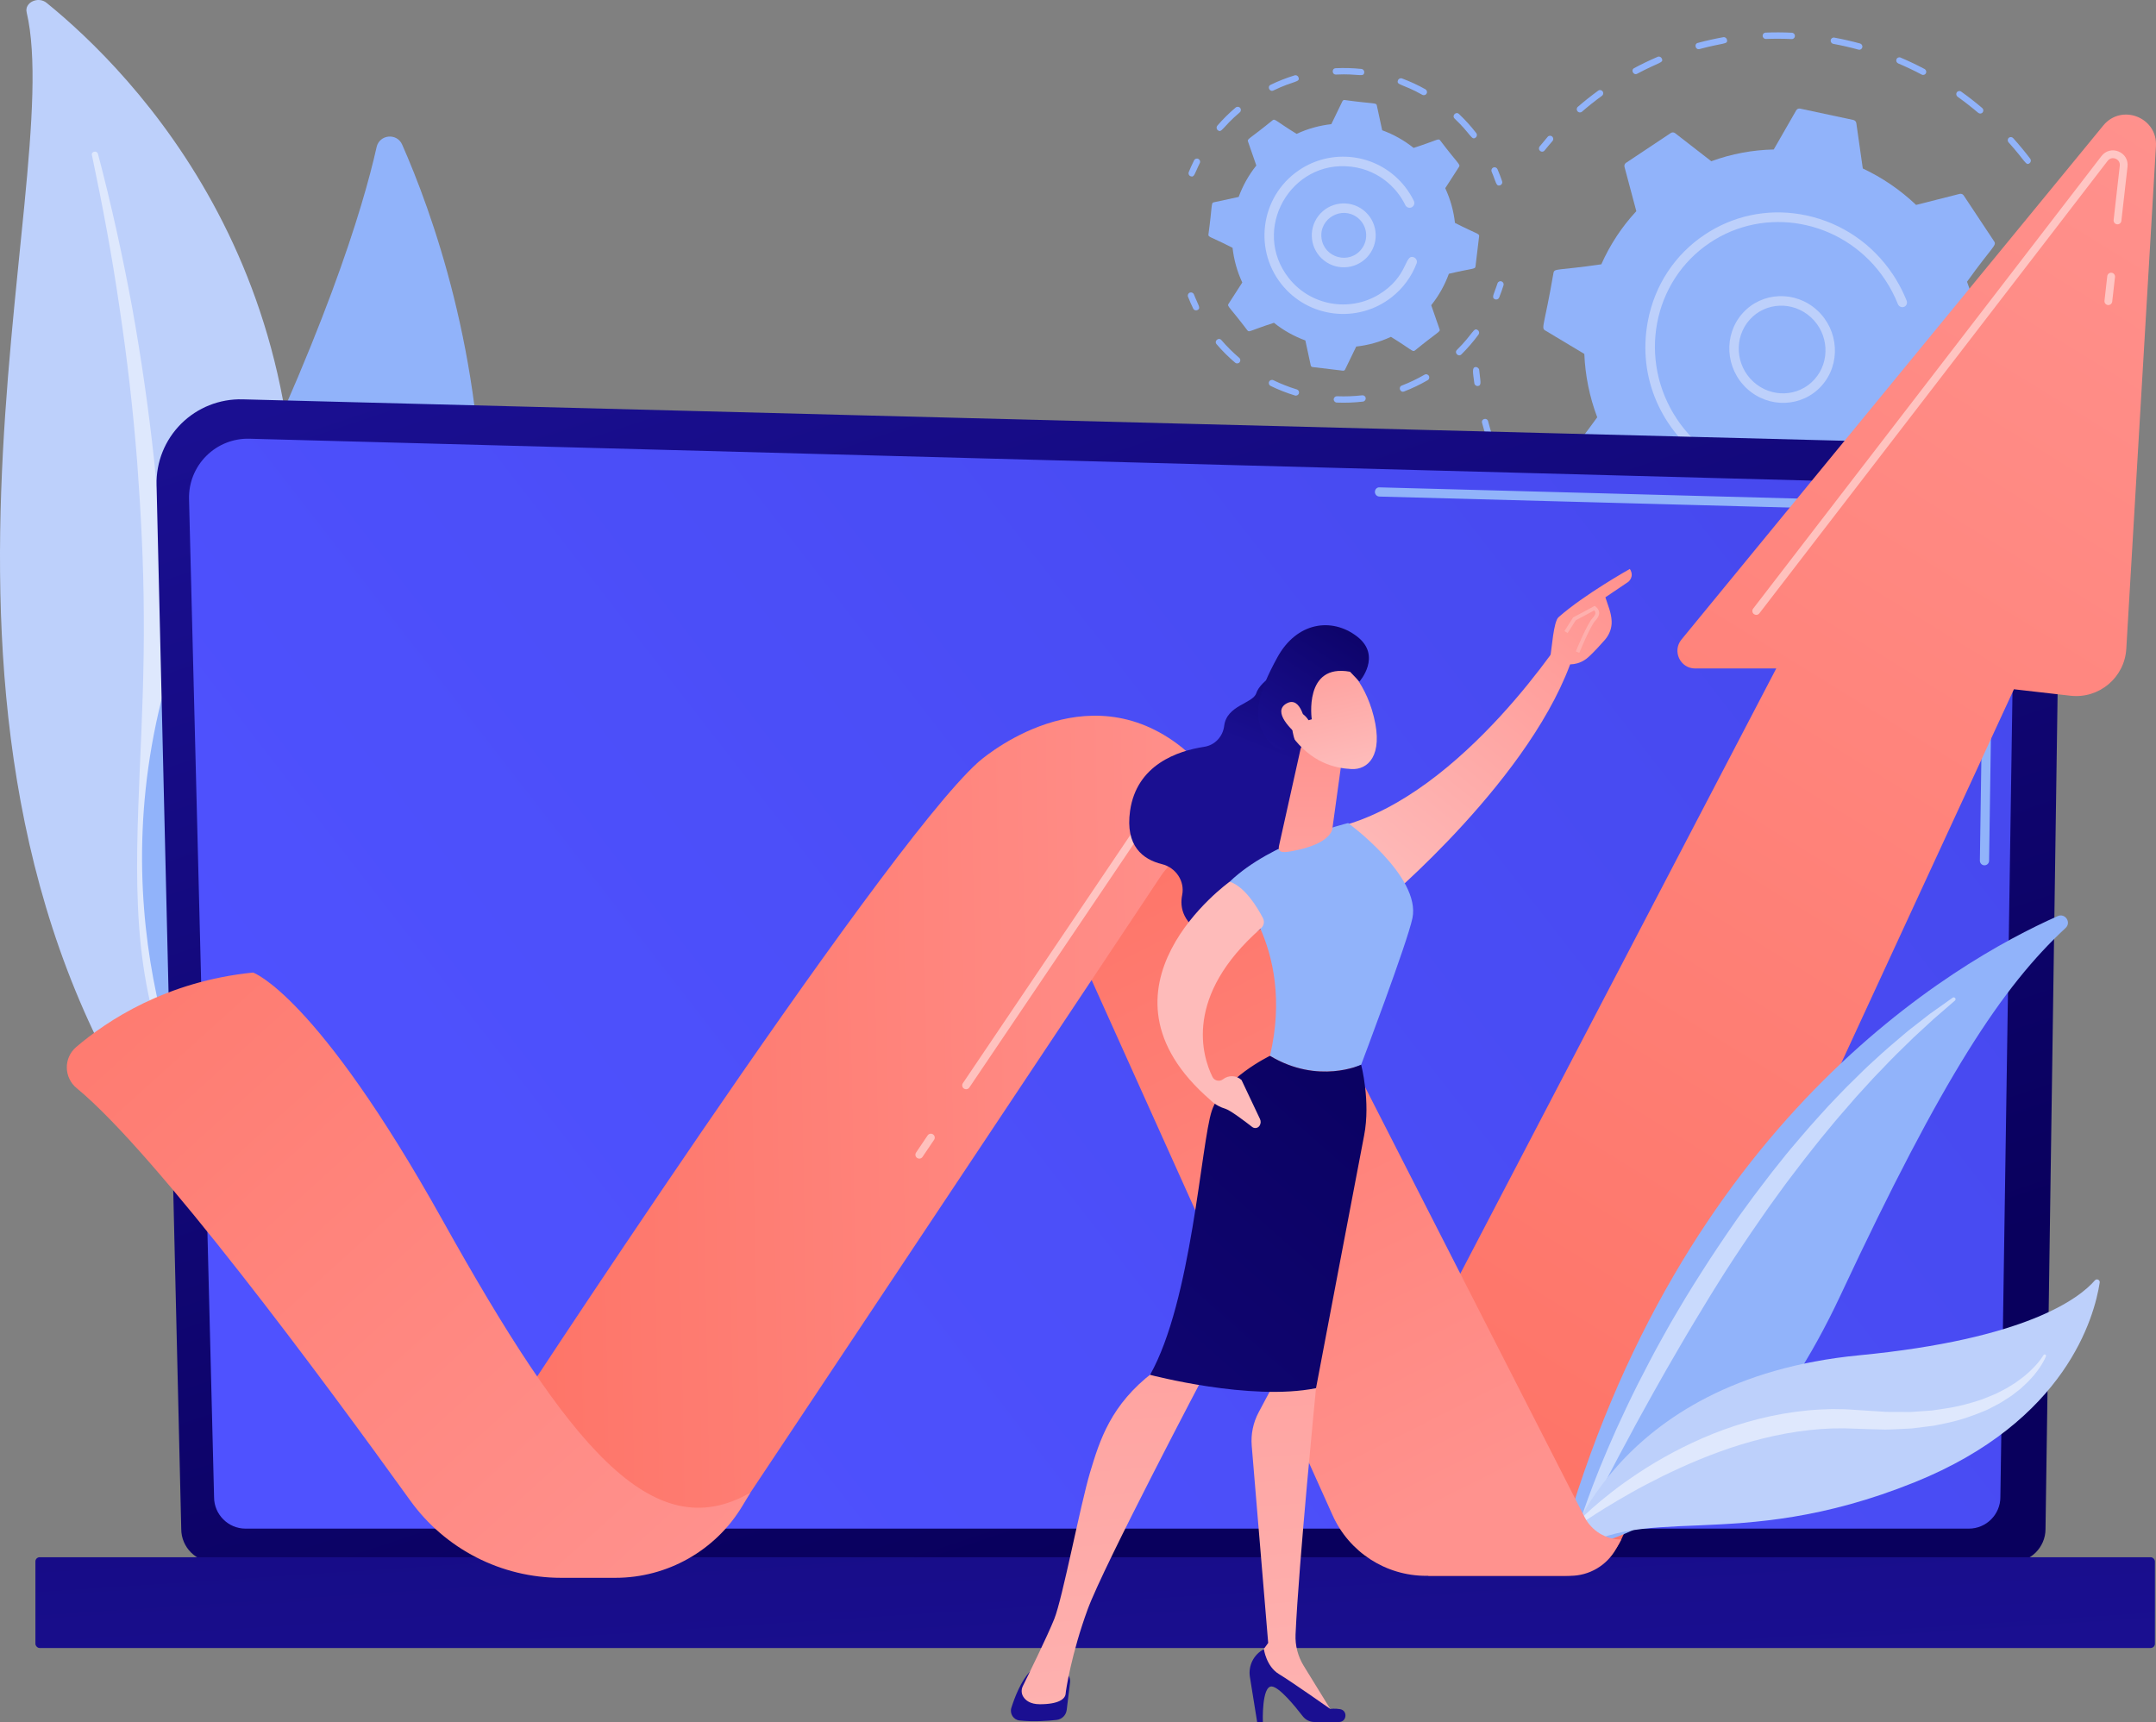 <?xml version="1.0" encoding="UTF-8"?><svg xmlns="http://www.w3.org/2000/svg" xmlns:xlink="http://www.w3.org/1999/xlink" viewBox="0 0 2876.37 2297.65"><rect x="0" y="0" width="2876.37" height="2297.65" fill="#808080" stroke="none"/><defs><linearGradient id="uuid-c095ef95-283b-40e3-8dad-7e01452b7067" x1="-1382.32" y1="1978.53" x2="-815.85" y2="279.14" gradientTransform="translate(322.15) rotate(-180) scale(1 -1)" gradientUnits="userSpaceOnUse"><stop offset="0" stop-color="#09005d"/><stop offset="1" stop-color="#1a0f91"/></linearGradient><linearGradient id="uuid-74ee9a3f-85de-458e-a6b1-1e2ba667c228" x1="637.26" y1="1960.61" x2="3702.93" y2="-418.4" gradientUnits="userSpaceOnUse"><stop offset="0" stop-color="#4f52ff"/><stop offset="1" stop-color="#4042e2"/></linearGradient><linearGradient id="uuid-e44671ca-2808-4894-84f8-9335602e4495" x1="1366.88" y1="706.46" x2="1471.52" y2="2297.06" gradientTransform="translate(2922.16 4276.71) rotate(-180)" xlink:href="#uuid-c095ef95-283b-40e3-8dad-7e01452b7067"/><linearGradient id="uuid-6d323117-6dd6-4682-9d33-69b0ab0e6c8a" x1="2999.42" y1="164.51" x2="1769.53" y2="2156.28" gradientUnits="userSpaceOnUse"><stop offset="0" stop-color="#ff928e"/><stop offset="1" stop-color="#fe7062"/></linearGradient><linearGradient id="uuid-387f9d5e-84be-40d2-95fe-794cfe140318" x1="1952.76" y1="2003.1" x2="1443.27" y2="990.87" xlink:href="#uuid-6d323117-6dd6-4682-9d33-69b0ab0e6c8a"/><linearGradient id="uuid-6841975e-d32e-4bbb-a5a0-3921f2da6f70" x1="1689.29" y1="1515.39" x2="553.73" y2="1537.16" xlink:href="#uuid-6d323117-6dd6-4682-9d33-69b0ab0e6c8a"/><linearGradient id="uuid-eb9e84d8-fe21-439f-be8f-68c614f5afd3" x1="922.08" y1="2161.3" x2="-208.2" y2="913.39" xlink:href="#uuid-6d323117-6dd6-4682-9d33-69b0ab0e6c8a"/><linearGradient id="uuid-527d2308-dfaa-4fd9-a1f7-1bea9b190a1e" x1="-3767.59" y1="766.21" x2="-3674.36" y2="1000.09" gradientTransform="translate(-1999.06) rotate(-180) scale(1 -1)" xlink:href="#uuid-c095ef95-283b-40e3-8dad-7e01452b7067"/><linearGradient id="uuid-c4babcc0-18dd-4460-88ed-a971867b20a2" x1="1813.03" y1="1173.67" x2="2154.05" y2="750.81" gradientUnits="userSpaceOnUse"><stop offset="0" stop-color="#febbba"/><stop offset="1" stop-color="#ff928e"/></linearGradient><linearGradient id="uuid-501cf2b1-265a-4b1b-8a3a-8eb9840dba9a" x1="-3434.81" y1="2944.53" x2="-3400.7" y2="2455.74" gradientTransform="translate(-1999.06) rotate(-180) scale(1 -1)" xlink:href="#uuid-c095ef95-283b-40e3-8dad-7e01452b7067"/><linearGradient id="uuid-2cae19d1-4253-4974-a592-e85bf25b1d98" x1="-3760.83" y1="2575.25" x2="-3647.06" y2="1245.57" gradientTransform="translate(-1999.06) rotate(-180) scale(1 -1)" xlink:href="#uuid-c4babcc0-18dd-4460-88ed-a971867b20a2"/><linearGradient id="uuid-b3a06f3b-987a-47b2-b799-ba09bd3aa1b3" x1="-3776.14" y1="2920.72" x2="-3742.04" y2="2431.92" gradientTransform="translate(-1999.06) rotate(-180) scale(1 -1)" xlink:href="#uuid-c095ef95-283b-40e3-8dad-7e01452b7067"/><linearGradient id="uuid-3022adb0-54f5-4ee8-a607-020ad4306391" x1="-3531.98" y1="2595.04" x2="-3418.18" y2="1265" gradientTransform="translate(-1999.06) rotate(-180) scale(1 -1)" xlink:href="#uuid-c4babcc0-18dd-4460-88ed-a971867b20a2"/><linearGradient id="uuid-98874a6a-6896-4449-96e1-3ab0ad52d6bc" x1="1999.85" y1="1308.85" x2="720.9" y2="2751.5" gradientTransform="matrix(1,0,0,1,0,0)" xlink:href="#uuid-c095ef95-283b-40e3-8dad-7e01452b7067"/><linearGradient id="uuid-683cfa1b-6cf8-4948-a849-54bc07eefea5" x1="1748" y1="1509.02" x2="1748" y2="963.39" xlink:href="#uuid-c4babcc0-18dd-4460-88ed-a971867b20a2"/><linearGradient id="uuid-a188993a-e73d-4fd0-99a1-679d249ceeeb" x1="1712.75" y1="1328.7" x2="2408.39" y2="1175.24" xlink:href="#uuid-c4babcc0-18dd-4460-88ed-a971867b20a2"/><linearGradient id="uuid-6c577402-5d51-4594-9d3b-1d998a5c32aa" x1="1789.61" y1="1024.27" x2="1739.59" y2="815.11" xlink:href="#uuid-c4babcc0-18dd-4460-88ed-a971867b20a2"/><linearGradient id="uuid-20a4395e-cd2b-47fd-b5c6-29312380602c" x1="-3866.97" y1="233.75" x2="-3773.73" y2="467.63" gradientTransform="translate(-1918.57 -195.62) rotate(-168.8) scale(1 -1)" xlink:href="#uuid-c095ef95-283b-40e3-8dad-7e01452b7067"/><linearGradient id="uuid-7b18b042-4eb9-48ea-86de-fdbd613d076c" x1="1743.9" y1="1035.2" x2="1693.89" y2="826.04" xlink:href="#uuid-c4babcc0-18dd-4460-88ed-a971867b20a2"/><linearGradient id="uuid-cb8b55f9-e37e-4dce-8377-4edc9ce39871" x1="1829.35" y1="1186.84" x2="2170.37" y2="763.97" xlink:href="#uuid-c4babcc0-18dd-4460-88ed-a971867b20a2"/><linearGradient id="uuid-e3777d77-08fc-44a2-83b9-953464a6cd61" x1="2145.9" y1="605.22" x2="2020.86" y2="1396.38" xlink:href="#uuid-c4babcc0-18dd-4460-88ed-a971867b20a2"/></defs><g style="isolation:isolate;"><g id="uuid-9bbb7e98-9e6e-4116-8b16-7d4a06384cc7"><path d="M2727.29,700.56c.84,1.39.87,3.18-.07,4.59-3.11,4.65-6.37,9.32-9.69,13.87-1.36,1.87-3.99,2.23-5.86.82-4.57-3.41.15-6.94,8.56-19.53,1.28-1.92,3.89-2.4,5.82-1.06.52.36.93.81,1.24,1.31Z" style="fill:#91b3fa; stroke-width:0px;"/><path d="M2683.79,759.43c-7.41,7.79-15.23,15.37-23.24,22.54-1.72,1.54-4.37,1.35-5.93-.42-4.22-4.85,1.21-5.11,23.06-28.07,1.59-1.67,4.25-1.7,5.94-.05,1.71,1.67,1.75,4.35.17,6ZM2619.24,814.43c-8.9,6.11-18.21,11.99-27.35,17.25-4.91,2.83-8.98-4.69-4.27-7.39,9.11-5.25,18.09-10.92,26.8-16.9,1.9-1.31,4.52-.78,5.85,1.16,1.34,1.97.85,4.6-1.03,5.89ZM2544.79,854.9c-9.92,4.11-20.13,7.87-30.36,11.18-5.28,1.7-7.95-6.39-2.71-8.09,10.02-3.24,20.03-6.93,29.75-10.96,5.11-2.12,8.42,5.75,3.32,7.86ZM2466.67,874.04c.46,2.31-1.01,4.52-3.28,4.93-10.58,1.95-21.4,3.51-32.13,4.61-5.52.57-6.54-7.87-1.02-8.44,10.52-1.09,21.11-2.6,31.48-4.52,2.27-.42,4.49,1.11,4.95,3.42ZM2382.71,881.48c-.01,2.34-1.9,4.19-4.22,4.14-10.81-.28-21.75-.98-32.51-2.11-5.53-.59-4.84-9.02.7-8.44,10.55,1.1,21.26,1.8,31.85,2.07,2.32.06,4.19,2.01,4.18,4.35ZM2298.14,868.39c.55.91.78,2.02.54,3.13-.48,2.28-2.71,3.7-4.98,3.17-10.58-2.48-21.19-5.41-31.54-8.7-2.23-.71-3.5-3.09-2.84-5.33.66-2.23,2.99-3.47,5.22-2.76,10.14,3.23,20.54,6.1,30.91,8.53,1.16.27,2.11,1.01,2.69,1.97ZM2217.79,840.66c.71,1.16.86,2.63.28,3.95-.93,2.13-3.41,3.05-5.53,2.07-9.89-4.58-19.73-9.61-29.25-14.96-2.05-1.14-2.82-3.73-1.72-5.78,1.09-2.04,3.64-2.77,5.68-1.62,9.33,5.23,18.97,10.16,28.66,14.65.81.37,1.45.97,1.88,1.68ZM2144.23,801.79c-1.35,1.88-3.97,2.27-5.86.87-8.79-6.5-17.44-13.45-25.73-20.64-4.26-3.71,1.15-10.07,5.4-6.39,8.12,7.04,16.6,13.84,25.21,20.22,1.89,1.39,2.33,4.05.98,5.94ZM1985.34,562.15c8.1,31.05,12.81,34.34,6.8,36.34-2.19.73-4.58-.48-5.35-2.71-3.58-10.37-6.8-21.01-9.56-31.63-1.42-5.45,6.69-7.47,8.12-2.01ZM2080.33,744.76c-1.7,1.56-4.36,1.4-5.93-.36-7.32-8.16-14.43-16.71-21.13-25.42-3.44-4.48,3.15-9.6,6.59-5.12,6.57,8.54,13.53,16.92,20.7,24.91,1.59,1.78,1.45,4.45-.23,5.99ZM2014.95,641.71c14.14,28.77,19.45,31.1,13.98,34.32-3.47,2.04-6.18-1.86-5.77-1.56-5.6-9.48-10.89-19.28-15.73-29.11-1.04-2.12-.2-4.65,1.87-5.66,1.98-.96,4.51-.22,5.64,2Z" style="fill:#91b3fa; stroke-width:0px;"/><path d="M1973.44,493.63c1.27,14.25,3.87,20.78-1.79,21.41-2.3.26-4.41-1.41-4.71-3.75-1.91-14.68-3.52-21.21,1.94-21.6,1.64-.12,4.35,1.6,4.56,3.94Z" style="fill:#91b3fa; stroke-width:0px;"/><path d="M2071.61,183.17c.95,1.56.84,3.6-.39,5.01-3.62,4.15-7.19,8.42-10.62,12.7-1.45,1.8-4.09,2.05-5.9.55-1.81-1.5-2.11-4.17-.67-5.98,3.5-4.36,7.15-8.72,10.84-12.96,1.52-1.74,4.17-1.88,5.92-.31.33.29.6.63.82.98Z" style="fill:#91b3fa; stroke-width:0px;"/><path d="M2740.47,259.96c5.87,10.28,11.38,20.92,16.38,31.63,1,2.14.11,4.65-1.99,5.61-5.9,2.71-4.47-3.04-21.64-33.11-1.17-2.05-.5-4.63,1.51-5.77,3.5-1.99,6.16,1.94,5.74,1.64ZM2707.82,217.67c-5.14,3.95-5.12-2.12-28.13-27.71-1.59-1.75-1.47-4.44.23-5.99,1.7-1.56,4.36-1.4,5.93.35,7.87,8.76,15.51,17.98,22.68,27.41,1.44,1.89,1.09,4.54-.72,5.94ZM2777.72,345.5c3.51,11.27,6.59,22.83,9.16,34.36.51,2.3-.91,4.54-3.17,5.01-6.38,1.33-3.71-3.94-13.99-36.97-.7-2.25.53-4.61,2.74-5.27,2.21-.66,4.57.63,5.27,2.87ZM2645.37,145.11c.92,1.52.85,3.51-.32,4.93-1.47,1.78-4.12,1.99-5.91.47-8.82-7.49-18.05-14.69-27.42-21.39-1.92-1.37-2.4-4.02-1.08-5.92,1.31-1.91,3.93-2.34,5.84-.97,9.57,6.84,18.99,14.19,27.99,21.84.36.31.67.67.91,1.06ZM2569.21,93.58c.75,1.23.87,2.79.19,4.15-1.04,2.07-3.56,2.87-5.64,1.77-10.17-5.37-20.7-10.37-31.29-14.87-2.15-.92-3.2-3.41-2.34-5.56.86-2.16,3.31-3.16,5.46-2.25,10.81,4.59,21.55,9.7,31.93,15.18.72.38,1.28.93,1.68,1.58ZM2484.04,59.95c.58.95.8,2.12.51,3.28-.56,2.26-2.84,3.6-5.09,2.98-11.05-3.02-22.36-5.6-33.61-7.68-2.29-.43-3.84-2.64-3.47-4.94.37-2.31,2.53-3.83,4.82-3.41,11.48,2.12,23.02,4.76,34.3,7.84,1.1.3,1.99,1.01,2.55,1.93ZM2394.02,45.73c.42.69.65,1.5.63,2.36-.06,2.34-1.99,4.15-4.31,4.04-11.39-.53-22.94-.58-34.32-.14-2.32.09-4.3-1.73-4.44-4.08-.14-2.34,1.63-4.31,3.95-4.4,11.61-.45,23.4-.4,35.02.14,1.47.07,2.74.89,3.46,2.08ZM2304.02,53.07c1.27,6.49-3.9,3.55-36.67,12.4-5.34,1.44-7.66-6.76-2.32-8.2,11.18-3.02,22.64-5.59,34.05-7.63,2.27-.41,4.48,1.12,4.93,3.44ZM2217.07,78.09c2.65,6.08-2.96,4.34-32.88,20.31-4.85,2.59-8.92-4.92-4.04-7.52,10.21-5.45,20.77-10.52,31.38-15.06,2.15-.92,4.64.15,5.54,2.27ZM2138.32,122.19c1.14,1.88.7,4.34-1.07,5.63-9.2,6.69-18.2,13.83-26.72,21.22-1.74,1.51-4.4,1.28-5.93-.51-1.53-1.81-1.36-4.47.39-5.98,8.7-7.54,17.88-14.82,27.27-21.65,1.86-1.36,4.49-.91,5.87,1.01.07.09.13.19.19.29Z" style="fill:#91b3fa; stroke-width:0px;"/><path d="M2795.6,437.13c1.24,14.77,2.55,21.33-2.92,21.46-5.69.14-4.18-5.8-5.44-20.92-.2-2.34,1.52-4.36,3.83-4.51,2.31-.15,4.34,1.63,4.54,3.96Z" style="fill:#91b3fa; stroke-width:0px;"/><path d="M2693.76,491.8l-52.29-31.37c-1.17-28.44-6.83-56.99-17.21-84.53,34.08-47.42,39.83-48.33,36.2-53.81l-40.63-61.26c-1.19-1.79-3.35-2.64-5.39-2.13l-58.14,14.73c-21.32-20.26-45.39-36.54-71.11-48.63l-8.62-60.45c-.3-2.12-1.9-3.84-3.97-4.28l-71.02-15.15c-2.08-.44-4.17.49-5.22,2.32l-29.98,52.22c-28.12.6-56.27,5.74-83.31,15.68l-48.24-37.43c-1.69-1.31-4-1.41-5.75-.25l-59.8,39.83c-1.75,1.16-2.55,3.34-2,5.41l15.76,59.07c-19.62,21.13-35.24,45.14-46.69,70.89-58.1,8.54-62.61,5.06-63.81,11.41-12.07,70.34-16.88,73.37-11.16,76.81l52.29,31.37c1.17,28.44,6.83,56.99,17.21,84.53-34.06,47.39-39.83,48.33-36.2,53.81,41.41,60.17,39.77,64.97,46.02,63.39l58.14-14.73c21.31,20.26,45.39,36.54,71.11,48.63,9.52,58.18,6.18,63.37,12.59,64.73,70.54,13.76,73,18.48,76.24,12.84l29.98-52.21c28.12-.6,56.27-5.74,83.31-15.68,46.79,34.79,48.53,41.32,53.99,37.68,58.45-40.46,63.5-38.84,61.8-45.23l-15.76-59.07c19.62-21.13,35.24-45.14,46.69-70.89,57.9-8.51,62.6-5.03,63.81-11.41,12.07-70.34,16.88-73.37,11.16-76.81Z" style="fill:#91b3fa; stroke-width:0px;"/><path d="M2430.25,514.74c-25.83,28.82-70.48,30.55-99.53,3.86-29.04-26.7-31.67-71.86-5.85-100.68,25.83-28.82,70.48-30.55,99.53-3.86h0c29.06,26.7,31.67,71.87,5.84,100.68ZM2420.22,418.73l-.02-.04.02.04ZM2339.09,509.26c23.58,21.67,60.21,20.86,81.74-3.17,21.21-23.67,19.07-60.77-4.8-82.69-23.86-21.92-60.53-20.5-81.74,3.17-21.24,23.71-19.02,60.81,4.8,82.69Z" style="fill:#bdd0fb; stroke-width:0px;"/><path d="M2529.58,372.91h0c5.5,9.05,10.24,18.55,14.12,28.31,1.17,2.94.05,6.18-2.5,7.74-.3.19-.63.35-.97.48-3.23,1.25-6.9-.41-8.2-3.68-4.46-11.23-10.15-22.08-16.89-32.25h0c-50.81-76.61-151.71-99.77-227.81-53.53-1.94,1.18-3.87,2.41-5.78,3.68-77.16,51.39-96.59,156.65-44.59,235.11,51.95,78.32,156.61,101.06,233.59,49.85,45.81-30.51,55.5-67.44,60.41-70.43,5.31-3.23,11.67,2.61,9.05,8.26-14.31,30.91-37.7,58.02-68.59,76.79-133.29,81-302.34-39.89-272.92-194.99,9.05-47.73,36.03-88.67,75.97-115.26,2.07-1.38,4.15-2.71,6.26-3.99,38.65-23.49,84.24-31.15,129.21-21.56,47.42,10.12,88.49,38.22,115.62,79.13,1.39,2.09,2.73,4.21,4.03,6.35Z" style="fill:#bdd0fb; stroke-width:0px;"/><path d="M1941.11,297.41c-1.76-15.81-6.05-31.46-12.96-46.3l18.45-28.61c2.05-3.17-1.45-3.77-25.39-35.38-2.26-2.87-3.75.04-35.28,10.24-12.78-10.23-26.97-18.1-41.92-23.55l-7.19-33.3c-.8-3.7-3.69-1.64-42.97-7.06-1.19-.14-2.33.48-2.85,1.56l-14.86,30.65c-15.81,1.76-31.46,6.05-46.3,12.96-27.71-17.06-28.93-20.6-31.86-18.3-31.38,25.56-34.25,24.89-33.05,28.36l11.16,32.17c-10.23,12.78-18.1,26.97-23.55,41.92l-33.3,7.19c-3.69.8-1.64,3.69-7.06,42.97-.44,3.61,2.55,2.56,32.21,17.72,1.76,15.81,6.04,31.46,12.96,46.3l-18.45,28.61c-2.05,3.18,1.45,3.77,25.4,35.38,2.24,2.85,3.59.02,35.28-10.24,12.78,10.23,26.97,18.1,41.92,23.55l7.19,33.3c.25,1.17,1.22,2.05,2.4,2.19l40.57,4.87c1.19.14,2.33-.48,2.85-1.56l14.86-30.65c15.81-1.76,31.46-6.05,46.3-12.96,27.71,17.06,28.94,20.6,31.86,18.3,31.37-25.54,34.25-24.88,33.05-28.36l-11.16-32.16c10.23-12.78,18.1-26.97,23.55-41.92,31.66-7.53,35.04-5.89,35.49-9.59l4.87-40.57c.44-3.63-2.7-2.64-32.21-17.72Z" style="fill:#91b3fa; stroke-width:0px;"/><path d="M1826.49,340.09c-14.41,18.65-41.15,22.09-59.81,7.68-18.65-14.4-22.09-41.15-7.69-59.8,14.37-18.61,41.2-22.06,59.81-7.69h0c18.61,14.37,22.06,41.2,7.68,59.81ZM1814.93,285.31l-.02-.04.02.04ZM1816.44,332.32c10.09-13.07,7.66-31.9-5.39-41.98h0c-20.98-16.2-51.37,1.12-47.98,27.5,3.38,26.26,37.07,35.59,53.37,14.48Z" style="fill:#bdd0fb; stroke-width:0px;"/><path d="M2005.87,380.71c-1.71,5.46-3.65,10.94-5.79,16.27-.87,2.17-3.33,3.23-5.51,2.36-5.47-2.19-1.19-7.06,3.21-21.15.7-2.23,3.07-3.48,5.31-2.78,2.22.69,3.48,3.06,2.78,5.31Z" style="fill:#91b3fa; stroke-width:0px;"/><path d="M1972.51,446.44c-6.67,9.05-14.32,18.01-22.8,26.41-3.99,3.95-9.93-2.09-5.96-6.02,21.98-21.77,22.17-30.52,27.87-26.31,1.9,1.4,2.27,4.05.89,5.92ZM1906.27,501.48c1.17,2.02.48,4.62-1.54,5.79-10.04,5.81-20.63,10.89-31.48,15.07-5.23,2.01-8.28-5.89-3.05-7.91,10.44-4.02,20.63-8.9,30.28-14.49,3.56-2.06,6.21,1.84,5.79,1.54ZM1821.41,529.45c.31.51.51,1.09.59,1.71.27,2.33-1.4,4.43-3.72,4.7-11.54,1.33-23.27,1.77-34.87,1.29-2.33-.1-4.16-2.07-4.06-4.4.09-2.34,2.07-4.16,4.4-4.06,11.16.46,22.45.04,33.55-1.24,1.7-.19,3.27.64,4.11,2.01ZM1732.46,521.43c.6,1,.8,2.23.43,3.44-.68,2.24-3.05,3.5-5.28,2.82-11.11-3.38-22.04-7.68-32.48-12.76-2.1-1.03-2.98-3.56-1.95-5.67,1.02-2.1,3.56-2.98,5.66-1.95,10.04,4.89,20.55,9.03,31.24,12.28,1.04.31,1.86.99,2.38,1.85ZM1653.75,483.43c-1.52,1.78-4.19,2-5.97.48-8.87-7.55-17.19-15.84-24.73-24.63-3.66-4.22,2.77-9.78,6.43-5.52,7.25,8.45,15.26,16.43,23.79,23.69,1.82,1.56,1.96,4.23.48,5.97Z" style="fill:#91b3fa; stroke-width:0px;"/><path d="M1592.83,392.83c5.69,14.46,9.85,18.37,4.71,20.87-2.1,1.02-4.62.2-5.66-1.96-2.5-5.13-4.83-10.45-6.93-15.81-.86-2.18.22-4.64,2.39-5.49,2.14-.84,4.61.18,5.49,2.39Z" style="fill:#91b3fa; stroke-width:0px;"/><path d="M1600.66,217.68c-7.01,13.94-7.11,19.61-12.41,17.44-2.17-.89-3.2-3.36-2.32-5.52,2.16-5.29,4.57-10.57,7.15-15.72,1.05-2.09,3.6-2.93,5.69-1.88,2.08,1.05,2.94,3.59,1.88,5.69Z" style="fill:#91b3fa; stroke-width:0px;"/><path d="M1968.74,183.51c-5.56,4.31-5.88-4.2-28.09-25.25-4.06-3.83,1.75-10.01,5.83-6.15,8.31,7.87,16.06,16.44,23.03,25.46,1.41,1.82,1.12,4.49-.76,5.94ZM1903.27,124.86c-1.14,2.04-3.73,2.77-5.77,1.62-26.92-15.09-34.91-12.69-32.45-19.31.82-2.19,3.26-3.31,5.45-2.49,10.7,3.98,21.18,8.83,31.15,14.42,2.04,1.15,2.76,3.73,1.62,5.77ZM1820.07,96.63c-.74,7.02-7.01,1.35-37.66,2.84-5.59.27-6.01-8.19-.41-8.46,11.42-.55,22.96-.23,34.3.97,2.32.24,4.02,2.33,3.77,4.66ZM1732.45,103.38c2.07,6.76-5.94,3.98-33.55,17.35-5.04,2.44-8.74-5.18-3.7-7.62,10.27-4.97,21.02-9.19,31.95-12.54,2.24-.69,4.6.58,5.29,2.81ZM1654,149.95c-23.53,19.93-24.11,28.28-29.45,23.64-1.77-1.53-1.96-4.21-.43-5.98,7.51-8.66,15.72-16.78,24.41-24.13,1.79-1.51,4.46-1.29,5.97.5,1.51,1.78,1.29,4.46-.5,5.97Z" style="fill:#91b3fa; stroke-width:0px;"/><path d="M1997.84,225.75c2.26,5.27,4.35,10.69,6.19,16.11.75,2.21-.43,4.62-2.65,5.38-5.58,1.9-5.5-4.56-11.33-18.15-.92-2.15.07-4.64,2.22-5.56,2.18-.94,4.66.11,5.56,2.22Z" style="fill:#91b3fa; stroke-width:0px;"/><path d="M1886.17,267.86c1.78,3.6.16,7.27-2.82,8.72-3.16,1.54-6.98.2-8.5-2.93-2.85-5.86-6.36-11.46-10.44-16.64-1.05-.9-20.63-29.63-61.54-34.6-81.22-9.75-134.13,84.19-83.53,148.58,29.11,37.05,81.1,45.76,120.4,21.88,39.58-24.05,33.64-54.45,46.49-49.53,3.28,1.25,4.92,4.92,3.67,8.2-6.75,17.68-18.23,33.24-33.19,44.99-45.42,35.7-111.56,27.88-147.37-17.69-38.53-49.04-26.16-121.61,28.2-154.65,43.84-26.65,103.11-17.99,136.87,24.97h0c4.57,5.82,8.53,12.11,11.76,18.7Z" style="fill:#bdd0fb; stroke-width:0px;"/><path d="M35.55,16.4c-3.07-13.07,15.31-21.76,26.57-12.63,114.32,92.7,388.99,370.3,320.54,855.42-85.89,608.66,60.95,830.75,243.72,966.22,0,0-251-63.71-408.92-289.07C-170.27,983.03,90.14,248.78,35.55,16.4Z" style="fill:#bdd0fb; stroke-width:0px;"/><path d="M122.55,206.51c14.3,67.76,27.05,135.72,36.9,204,10.26,68.21,18.13,136.67,23.51,205.23,5.08,68.58,8.66,137.23,8.87,205.91.56,68.67-2.29,137.29-5.44,206.18-2.7,68.86-5.87,138.22-.83,208.07,4.96,69.71,19.63,140.02,48.75,205.94,7.28,16.43,14.93,32.81,23.63,48.63,8.36,15.97,17.54,31.63,27.04,47.13,19.19,30.94,40.78,60.83,64.85,89.2,48.31,56.65,106.57,106.9,170.75,149.43,6.76,4.48,16.43,3.38,21.62-2.46,5.09-5.73,3.95-13.89-2.49-18.42l-.05-.03c-15.27-10.73-30.38-21.59-44.88-33-7.36-5.6-14.41-11.48-21.59-17.24-6.92-5.99-14.1-11.74-20.8-17.9-27.25-24.26-52.5-50.14-75.41-77.5-46.07-54.47-82.96-115.17-110.9-178.1-13.56-31.61-24.41-64.03-32.33-97.05-7.89-33.03-12.85-66.64-15.59-100.52-5.5-67.8-3.01-136.47-.89-205.34,2.02-68.89,3.51-138.13,1.69-207.32-.8-34.59-2.32-69.16-4.56-103.7-1-17.27-2.39-34.52-3.75-51.77-1.55-17.24-3.2-34.47-5.02-51.68-7.42-68.85-17.27-137.47-29.62-205.73-12.73-68.21-27.54-136.1-45.36-203.38-.51-1.92-2.73-3.13-4.95-2.69-2.16.43-3.54,2.26-3.15,4.12Z" style="fill:#fff; opacity:.5; stroke-width:0px;"/><path d="M310.95,1505.5c-14.02,14.87-38.67,10.6-47.1-8.02-46.53-102.72-151.81-405.03,22.07-753.31,146.84-294.11,198.51-467.54,216.51-547.89,3.81-16.99,27.09-19.25,34.12-3.32,77.55,175.77,282.31,773.65-225.6,1312.54Z" style="fill:#91b3fa; stroke-width:0px;"/><path d="M285.49,1494.67c-.5.09-1.01.13-1.54.12-4.41-.07-7.92-3.69-7.86-8.1.08-4.99,9.8-504.26,195.49-922.42,1.79-4.02,6.5-5.84,10.53-4.05,4.03,1.79,5.84,6.5,4.05,10.53-184.34,415.11-194.04,911.23-194.12,916.19-.06,3.88-2.88,7.07-6.56,7.73Z" style="fill:#fff; mix-blend-mode:soft-light; stroke-width:0px;"/><path d="M241.81,2040.18c0,24.37,19.96,44.31,44.35,44.31h2398.45c24.39,0,44.35-19.94,44.35-44.31l19.96-1378.33c0-24.37-28.71-71.95-81.33-68.37l-2344.03-60.65c-30.61-.79-60.2,10.99-81.88,32.59-21.67,21.6-33.53,51.14-32.81,81.72l32.94,1393.04Z" style="fill:url(#uuid-c095ef95-283b-40e3-8dad-7e01452b7067); stroke-width:0px;"/><path d="M285.6,1997.67c0,23.08,18.88,41.96,41.96,41.96h2299.22c23.08,0,41.96-18.88,41.96-41.96l18.83-1251.26c-2.22-75.3-68.23-102.36-108.25-100.76l-2246.54-60.27c-21.5-.58-42.29,7.71-57.52,22.9-15.23,15.19-23.61,35.98-23.07,57.49l33.41,1331.91Z" style="fill:url(#uuid-74ee9a3f-85de-458e-a6b1-1e2ba667c228); stroke-width:0px;"/><path d="M2647.55,1154.57h-.09c-3.4-.05-6.11-2.85-6.06-6.24l5.71-388.65c-.11-23.09-7.11-41.52-20.83-54.66-25.6-24.53-66.25-23.28-67.96-23.2l-718.04-19.26c-3.39-.09-6.07-2.92-5.98-6.31.09-3.39,2.7-6.29,6.31-5.98l717.62,19.26c4.47-.26,47.74-1.01,76.56,26.6,16.21,15.54,24.5,36.94,24.62,63.6l-5.71,388.77c-.05,3.36-2.79,6.06-6.14,6.06Z" style="fill:#91b3fa; stroke-width:0px;"/><rect x="47.24" y="2077.81" width="2827.68" height="121.1" rx="5.65" ry="5.65" transform="translate(2922.16 4276.71) rotate(180)" style="fill:url(#uuid-e44671ca-2808-4894-84f8-9335602e4495); stroke-width:0px;"/><path d="M1841.74,1903.44l527.98-1011.5h-108.17c-19.95,0-30.92-23.19-18.27-38.61l562.72-685.84c24.39-29.73,72.57-10.87,70.3,27.51l-39.56,670.67c-2.26,38.39-36.31,67.01-74.52,62.63l-75.42-8.63-523.86,1134.49c-13.64,29.53-43.2,48.44-75.73,48.44h-181.56l-63.91-199.17Z" style="fill:url(#uuid-6d323117-6dd6-4682-9d33-69b0ab0e6c8a); stroke-width:0px;"/><g style="opacity:.49;"><path d="M2343.06,820.42c-1.11,0-2.23-.35-3.17-1.08-2.28-1.75-2.7-5.02-.95-7.3l464.67-603.77c5.47-7.12,14.39-9.54,22.72-6.17,8.32,3.37,13.05,11.31,12.04,20.23l-8.2,72.37c-.33,2.85-2.9,4.93-5.75,4.58-2.85-.32-4.91-2.9-4.58-5.75l8.2-72.37c.57-5.04-2.52-8.17-5.6-9.42-3.09-1.25-7.48-1.15-10.58,2.87l-464.67,603.77c-1.02,1.33-2.57,2.03-4.12,2.03Z" style="fill:#fff; stroke-width:0px;"/></g><path d="M2745.25,1222.36c-138.27,61.3-505.54,273.43-664.1,845.21,0,0,213.91,3.59,374.39-339.46,137.25-293.37,216.18-411.89,300.22-489.92,7.97-7.4-.57-20.24-10.51-15.84Z" style="fill:#91b3fa; stroke-width:0px;"/><path d="M2106.57,2035.11s.25-.82.73-2.4c.48-1.6,1.22-3.95,2.22-6.99,1.96-6.11,4.98-15.01,9.08-26.25,3.99-11.28,9.31-24.79,15.46-40.27,6.25-15.44,13.65-32.71,21.98-51.44,8.5-18.65,17.96-38.75,28.45-59.78,10.74-20.9,22-42.99,34.6-65.33,3.14-5.59,6.31-11.23,9.5-16.91,3.29-5.62,6.61-11.28,9.94-16.98,6.6-11.43,13.67-22.78,20.74-34.25,7.14-11.42,14.52-22.83,21.88-34.3,7.59-11.33,15-22.84,22.8-34.1,7.81-11.25,15.42-22.63,23.61-33.55,4.02-5.51,8.04-11,12.05-16.48,4.03-5.46,8.2-10.8,12.27-16.17,4.09-5.36,8.17-10.69,12.23-16,4.17-5.22,8.32-10.42,12.44-15.59,8.11-10.43,16.66-20.32,24.99-30.1,8.22-9.87,16.72-19.22,24.96-28.44,8.16-9.28,16.47-18.08,24.66-26.55,4.09-4.23,8.05-8.48,12.09-12.53,4.08-4.01,8.09-7.97,12.04-11.85,3.95-3.88,7.83-7.7,11.63-11.45,3.82-3.74,7.75-7.22,11.49-10.73,7.65-6.87,14.75-13.67,21.9-19.73,7.12-6.07,13.88-11.82,20.23-17.23,3.13-2.75,6.3-5.26,9.39-7.63,3.07-2.4,6.03-4.71,8.88-6.93,5.68-4.43,10.91-8.51,15.62-12.18,19.52-13.82,30.67-21.72,30.67-21.72,1.1-.78,2.63-.52,3.41.58.73,1.03.55,2.44-.39,3.26l-.09.07s-10.26,8.88-28.2,24.42c-4.36,4.02-9.19,8.47-14.44,13.31-2.62,2.42-5.36,4.94-8.19,7.55-1.42,1.3-2.86,2.63-4.32,3.98-1.42,1.4-2.87,2.82-4.35,4.26-5.9,5.76-12.17,11.88-18.79,18.34-6.63,6.44-13.19,13.63-20.25,20.9-3.51,3.66-7.19,7.28-10.75,11.17-3.56,3.89-7.18,7.86-10.86,11.89-3.68,4.03-7.43,8.13-11.23,12.29-3.77,4.2-7.44,8.59-11.25,12.97-7.55,8.82-15.52,17.67-23.17,27.17-7.77,9.39-15.78,18.91-23.51,28.94-3.91,4.97-7.86,9.99-11.83,15.04-3.97,5.05-7.8,10.28-11.78,15.44-3.94,5.18-7.91,10.4-11.9,15.64-3.88,5.32-7.78,10.68-11.69,16.05-3.89,5.39-7.87,10.74-11.72,16.22-3.82,5.5-7.66,11.01-11.5,16.53-7.74,11-15.22,22.25-22.84,33.4-7.61,11.16-14.83,22.58-22.24,33.82-7.18,11.38-14.38,22.7-21.34,34.03-13.85,22.71-27.46,45.09-40.17,67.03-12.81,21.88-25.05,43.13-36.33,63.47-11.24,20.36-22.07,39.53-31.5,57.53-9.79,17.82-18.38,34.36-26.09,48.99-7.74,14.61-14.24,27.49-19.74,38.03-10.76,21.21-16.91,33.33-16.91,33.33v.03c-.63,1.21-2.11,1.69-3.32,1.08-1.08-.55-1.58-1.78-1.24-2.9Z" style="fill:#fff; opacity:.51; stroke-width:0px;"/><path d="M2085.3,2079.94s61.06-239.39,395.02-271.59c222.86-21.48,293.69-75.98,314.51-99.96,2.42-2.79,6.99-.71,6.43,2.94-6.93,45.19-44.53,184.85-246.9,266.42-243.91,98.31-366.1,21.01-469.05,102.19Z" style="fill:#bdd0fb; stroke-width:0px;"/><path d="M2102.51,2033.27s1.83-2.04,5.44-5.62c3.61-3.59,8.95-8.8,16.07-15.07,7.06-6.35,15.93-13.71,26.38-21.84,10.39-8.21,22.62-16.81,36.21-25.87,13.62-9.01,28.85-18.1,45.41-26.95,16.58-8.82,34.54-17.32,53.64-24.97,19.09-7.66,39.39-14.33,60.45-19.64,21.05-5.31,42.88-9.18,64.92-11.34,5.53-.4,11.03-1.06,16.57-1.25,5.54-.2,11.07-.4,16.58-.6,5.53.08,11.04.15,16.54.23,5.5.15,10.97.66,16.42.98,10.46.67,20.84,1.34,31.1,1.99,10.51,1.03,20.07.39,29.83.61,2.43.01,4.84.02,7.25.04l3.6.02,3.6-.24c4.79-.34,9.54-.67,14.23-1,2.35-.16,4.69-.33,7.02-.49l3.48-.24c1.15-.13,2.28-.33,3.41-.49,4.54-.68,9.02-1.36,13.44-2.02,17.75-2.46,34.08-6.92,48.85-11.89,1.89-.52,3.63-1.33,5.39-2.05,1.76-.71,3.51-1.42,5.23-2.12,3.42-1.46,6.92-2.63,10.07-4.24,3.16-1.62,6.24-3.2,9.23-4.73,1.49-.78,3-1.5,4.42-2.3,1.38-.87,2.74-1.73,4.08-2.57,2.7-1.68,5.3-3.3,7.82-4.87,2.41-1.71,4.68-3.44,6.9-5.07,4.57-3.13,8.13-6.71,11.64-9.66,3.25-3.2,6.21-6.05,8.57-8.71,2.31-2.69,4.34-4.98,5.74-6.99,1.52-1.95,2.54-3.5,3.23-4.56.71-1.05.98-1.57.98-1.57.47-.88,1.56-1.22,2.44-.76.8.42,1.16,1.36.86,2.2v.03s-.26.72-.83,1.93c-.56,1.22-1.38,3.06-2.67,5.29-2.45,4.57-6.62,10.91-12.76,18.39-3.29,3.51-6.66,7.75-11.05,11.59-2.14,1.98-4.33,4.1-6.68,6.21-2.49,1.94-5.06,3.94-7.73,6.02-1.34,1.03-2.7,2.08-4.09,3.15-1.42,1-2.94,1.91-4.44,2.89-3.03,1.94-6.14,3.93-9.34,5.98-3.21,2.03-6.75,3.63-10.26,5.54-3.56,1.77-7.1,3.91-10.96,5.43-15.3,6.47-32.38,12.57-50.97,16.55-4.66.96-9.38,1.93-14.16,2.92-1.2.24-2.4.51-3.6.72l-3.65.46c-2.44.31-4.89.61-7.36.92-4.94.62-9.94,1.24-14.99,1.87l-3.8.45-3.86.2c-2.58.13-5.18.26-7.78.39-10.35.44-21.27,1.28-31.44.7-5.18-.14-10.39-.28-15.62-.42-5.31-.19-10.66-.37-16.02-.55-20.37-1.11-41.18-.42-61.83,1.91-20.66,2.23-41.17,6.06-61.12,10.97-19.94,4.95-39.37,10.88-57.85,17.63-37.02,13.4-70.49,29.27-98.65,44.06-14.13,7.32-26.7,14.77-37.96,21.24-11.19,6.58-20.78,12.62-28.71,17.59-7.87,5.05-14.01,9.12-18.17,11.92-4.14,2.84-6.34,4.35-6.34,4.35-.83.57-1.96.36-2.52-.47-.48-.71-.4-1.63.14-2.24Z" style="fill:#fff; opacity:.51; stroke-width:0px;"/><path d="M1405.21,1194.03l372.74,828c22.08,49.04,70.86,80.58,124.65,80.58h192.16c25.5,0,48.98-13.83,61.35-36.12l6.83-12.32h0c-20.65,0-39.55-11.58-48.93-29.96l-496.63-973.08-212.16,142.91Z" style="fill:url(#uuid-387f9d5e-84be-40d2-95fe-794cfe140318); stroke-width:0px;"/><path d="M1667.54,1149.41h0c-37.38-29.52-91.99-20.84-118.38,18.81l-548.04,823.38c-43.89,65.95-117.86,105.57-197.08,105.57h-77.11l-62.76-180.79s509.48-781.2,640.8-899.37c0,0,130.77-117.86,259.71-28.75,34.06,23.54,59.93,57.14,75.73,95.42l27.13,65.73Z" style="fill:url(#uuid-6841975e-d32e-4bbb-a5a0-3921f2da6f70); stroke-width:0px;"/><path d="M101.59,1397.08c41.29-35.33,120.49-87.83,236.03-99.42,0,0,84.43,28.77,252.64,330.17,168.21,301.4,279.86,438.85,410.87,363.78l-10.85,18.01c-35.75,59.35-99.97,95.64-169.25,95.64h-72.46c-79.78,0-154.67-38.36-201.26-103.12-116.02-161.28-339.58-463.72-444.93-550.13-17.27-14.16-17.75-40.41-.78-54.93Z" style="fill:url(#uuid-eb9e84d8-fe21-439f-be8f-68c614f5afd3); stroke-width:0px;"/><g style="opacity:.49;"><path d="M2812.8,407.04c-.2,0-.39-.01-.59-.03-2.85-.32-4.91-2.9-4.58-5.75l3.71-32.75c.32-2.85,2.91-4.93,5.75-4.58,2.85.32,4.91,2.9,4.58,5.75l-3.71,32.75c-.3,2.66-2.55,4.62-5.16,4.62Z" style="fill:#fff; stroke-width:0px;"/></g><g style="opacity:.49;"><path d="M1288.92,1453.37c-1,0-2.01-.29-2.91-.89-2.38-1.61-3.01-4.84-1.4-7.22l240.32-356.21c8.61-12.77,22.92-19.7,38.29-18.54,15.37,1.16,28.47,10.18,35.06,24.1,1.23,2.6.12,5.7-2.48,6.93-2.59,1.23-5.7.12-6.93-2.48-4.97-10.5-14.86-17.3-26.45-18.18-11.58-.87-22.38,4.35-28.88,13.98l-240.32,356.21c-1,1.49-2.64,2.29-4.31,2.29Z" style="fill:#fff; stroke-width:0px;"/></g><g style="opacity:.49;"><path d="M1226.46,1545.94c-1,0-2.02-.29-2.91-.89-2.38-1.61-3.01-4.84-1.4-7.22l15.41-22.84c1.61-2.39,4.85-3.01,7.22-1.4,2.38,1.61,3.01,4.84,1.4,7.22l-15.41,22.84c-1,1.49-2.65,2.29-4.31,2.29Z" style="fill:#fff; stroke-width:0px;"/></g><path d="M1713.25,892.02s-31.43,15.29-37.21,32.85c-4.64,14.09-39.39,15.91-42.82,43.62-1.77,14.31-12.36,25.77-26.61,27.95-35.5,5.44-90.2,23.87-98.95,85.5-6.68,47.04,17.3,64.88,42.47,71.05,18.48,4.53,30.77,22.51,27.03,41.18-3.59,17.9,1.76,38.59,32.77,54.95,69.49,36.67,138.89-86.87,138.89-86.87l14.22-215.7-49.78-54.54Z" style="fill:url(#uuid-527d2308-dfaa-4fd9-a1f7-1bea9b190a1e); stroke-width:0px;"/><path d="M2091.37,840.88s-138.75,219.46-303.73,261.85c0,0,32.15,91.56,56.96,102.04,0,0,202.98-169.36,255.14-332.7l-8.37-31.18Z" style="fill:url(#uuid-c4babcc0-18dd-4460-88ed-a971867b20a2); stroke-width:0px;"/><path d="M1427.62,2244.53l-4.5,36.97c-.85,7.01-6.37,12.56-13.39,13.36-11.85,1.35-30.87,2.74-49.47.77-8.17-.86-13.47-9.13-10.98-16.96,4.54-14.27,12.83-35.69,24.8-48.3h41.01c7.58,0,13.46,6.63,12.54,14.16Z" style="fill:url(#uuid-501cf2b1-265a-4b1b-8a3a-8eb9840dba9a); stroke-width:0px;"/><path d="M1748.81,1811.49l6.92,40.72s-23.18,234.78-27.3,328.69c-.65,14.72,3.16,29.27,10.89,41.82l40.3,65.45-102.43-60.44-2.04-12.5,16.77-23.06-21.96-263.01c-1.29-15.45,1.9-30.95,9.18-44.63l21.19-39.8,48.48-33.23Z" style="fill:url(#uuid-2cae19d1-4253-4974-a592-e85bf25b1d98); stroke-width:0px;"/><path d="M1786.37,2297.65h-32.69c-6.12,0-11.89-2.81-15.62-7.66-10.19-13.24-31.3-39.07-41.4-39.75-13.59-.91-11.85,47.41-11.85,47.41h-7.62l-9.65-60.04c-2.43-15.11,5.08-30.07,18.65-37.15,0,0,3.11,22.97,19.95,33.14,16.84,10.16,68.55,46.56,68.55,46.56,0,0,6.33-.9,13.29.35,10.31,1.86,8.87,17.14-1.61,17.14Z" style="fill:url(#uuid-b3a06f3b-987a-47b2-b799-ba09bd3aa1b3); stroke-width:0px;"/><path d="M1608.51,1830.83s-135.79,257.58-157.37,316.38c-21.59,58.81-29.15,107.87-29.44,112.51-.45,7.26-9.48,14.22-34.37,14.22-12.84,0-19.13-5.15-22.21-10.13-2.63-4.25-2.76-9.57-.55-14.05,7.85-15.9,32.78-66.7,42.01-89.74,11.02-27.51,34.73-152.18,47.73-195.52,13-43.35,27.7-90.36,84.32-133.67,0,0,38.87-38.07,69.87,0Z" style="fill:url(#uuid-3022adb0-54f5-4ee8-a607-020ad4306391); stroke-width:0px;"/><path d="M1694.29,1408.78c35.03-148.42-53.71-232.37-53.71-232.37,55.99-53.74,158-78.2,158-78.2,0,0,97.34,71.17,85.79,126.87-6.77,32.65-68.42,195.55-68.42,195.55,0,0-57.01,26.98-121.67-11.85Z" style="fill:#91b3fa; stroke-width:0px;"/><path d="M1616.63,1482.26c14.25-42.94,77.66-73.48,77.66-73.48,64.66,38.83,121.67,11.85,121.67,11.85,0,0,12.79,48.87,3.96,94.29-8.82,45.42-64.19,337.29-64.19,337.29-87.24,17.68-221.4-17.78-221.4-17.78,55.57-98.65,68.05-309.22,82.3-352.16Z" style="fill:url(#uuid-98874a6a-6896-4449-96e1-3ab0ad52d6bc); stroke-width:0px;"/><path d="M1734.95,1000.12l-28.48,127.92c-2.73,11.27,7.54,9.42,18.94,7.28,18.65-3.52,42.7-10.76,50.74-25.28.82-1.48,1.23-3.15,1.46-4.82l12.23-88.7c.97-7.04-2.83-13.87-9.33-16.75l-23.61-10.47c-9.09-4.03-19.61,1.16-21.95,10.82Z" style="fill:url(#uuid-683cfa1b-6cf8-4948-a849-54bc07eefea5); stroke-width:0px;"/><path d="M1640.58,1176.41s-198.76,142.2-25.42,291.63c0,0,6.61,7.48,19.61,11.36,6.56,1.96,25.98,16.65,35.83,24.31,3.16,2.46,7.74,1.62,9.87-1.77,1.67-2.66,1.86-5.99.52-8.83l-24.61-52.03c-6.83-6.38-17.29-6.83-24.65-1.07-4.69,3.68-11.57,2.14-14.2-3.22-13.4-27.29-38.7-107.56,64.86-198.26,3.89-3.41,4.88-9.05,2.49-13.64-7.28-13.98-23.92-41.73-44.3-48.49Z" style="fill:url(#uuid-a188993a-e73d-4fd0-99a1-679d249ceeeb); stroke-width:0px;"/><path d="M1789.49,883.51s30.32,20.52,43.35,72.79c13.03,52.26-8.14,71.01-29.85,69.86-21.7-1.15-53.17-7.86-80.43-45.35-27.26-37.49,27.2-122.37,66.93-97.29Z" style="fill:url(#uuid-6c577402-5d51-4594-9d3b-1d998a5c32aa); stroke-width:0px;"/><path d="M1750.05,959.73s-11.11-74.89,51.07-63.43l12.57,13.09s30.43-34.27-3.25-60.18c-33.68-25.91-80.42-19.27-106.27,27.89-25.86,47.17-35.24,80.31-13.57,109.62,21.67,29.31,37.98,4.17,37.98,4.17,0,0-9.94-25.37-1.69-36.25s18.89,6.33,18.89,6.33l4.28-1.23Z" style="fill:url(#uuid-20a4395e-cd2b-47fd-b5c6-29312380602c); stroke-width:0px;"/><path d="M1741.56,966.14s-5.48-38.53-25.16-27.52c-19.68,11.01,7.09,35.99,17.83,44.49l7.34-16.98Z" style="fill:url(#uuid-7b18b042-4eb9-48ea-86de-fdbd613d076c); stroke-width:0px;"/><path d="M2090.41,886.06c.42,4.53-16.41,7.66-21.77-11.64,1.47-8.38,4.09-45.07,10.51-50.77,34.22-30.36,95.23-64.51,95.23-64.51,6.82,10.42-2.13,17.28-2.13,17.28l-30.46,20.55c3.18,10.52,7.81,19.83,8.34,31.84.4,9.1-2.96,18-9,24.91-6.06,6.93-14.22,15.87-21.58,22.66-13.92,12.85-29.15,9.69-29.15,9.69Z" style="fill:url(#uuid-cb8b55f9-e37e-4dce-8377-4edc9ce39871); stroke-width:0px;"/><path d="M2106.96,871.11l-4.65-1.92c.62-1.51,15.23-37.02,22.3-44.41,2.69-2.8,3.98-5.2,3.86-7.14-.06-1.05-.58-2.08-1.56-3.14l-24.64,13.18-10.89,17.04-4.24-2.71,11.59-18.15,28.87-15.43,1.3,1.06c2.92,2.39,4.43,4.95,4.6,7.84.21,3.44-1.5,7.02-5.25,10.93-5.33,5.56-17.18,32.81-21.29,42.84Z" style="fill:url(#uuid-e3777d77-08fc-44a2-83b9-953464a6cd61); stroke-width:0px;"/></g></g></svg>